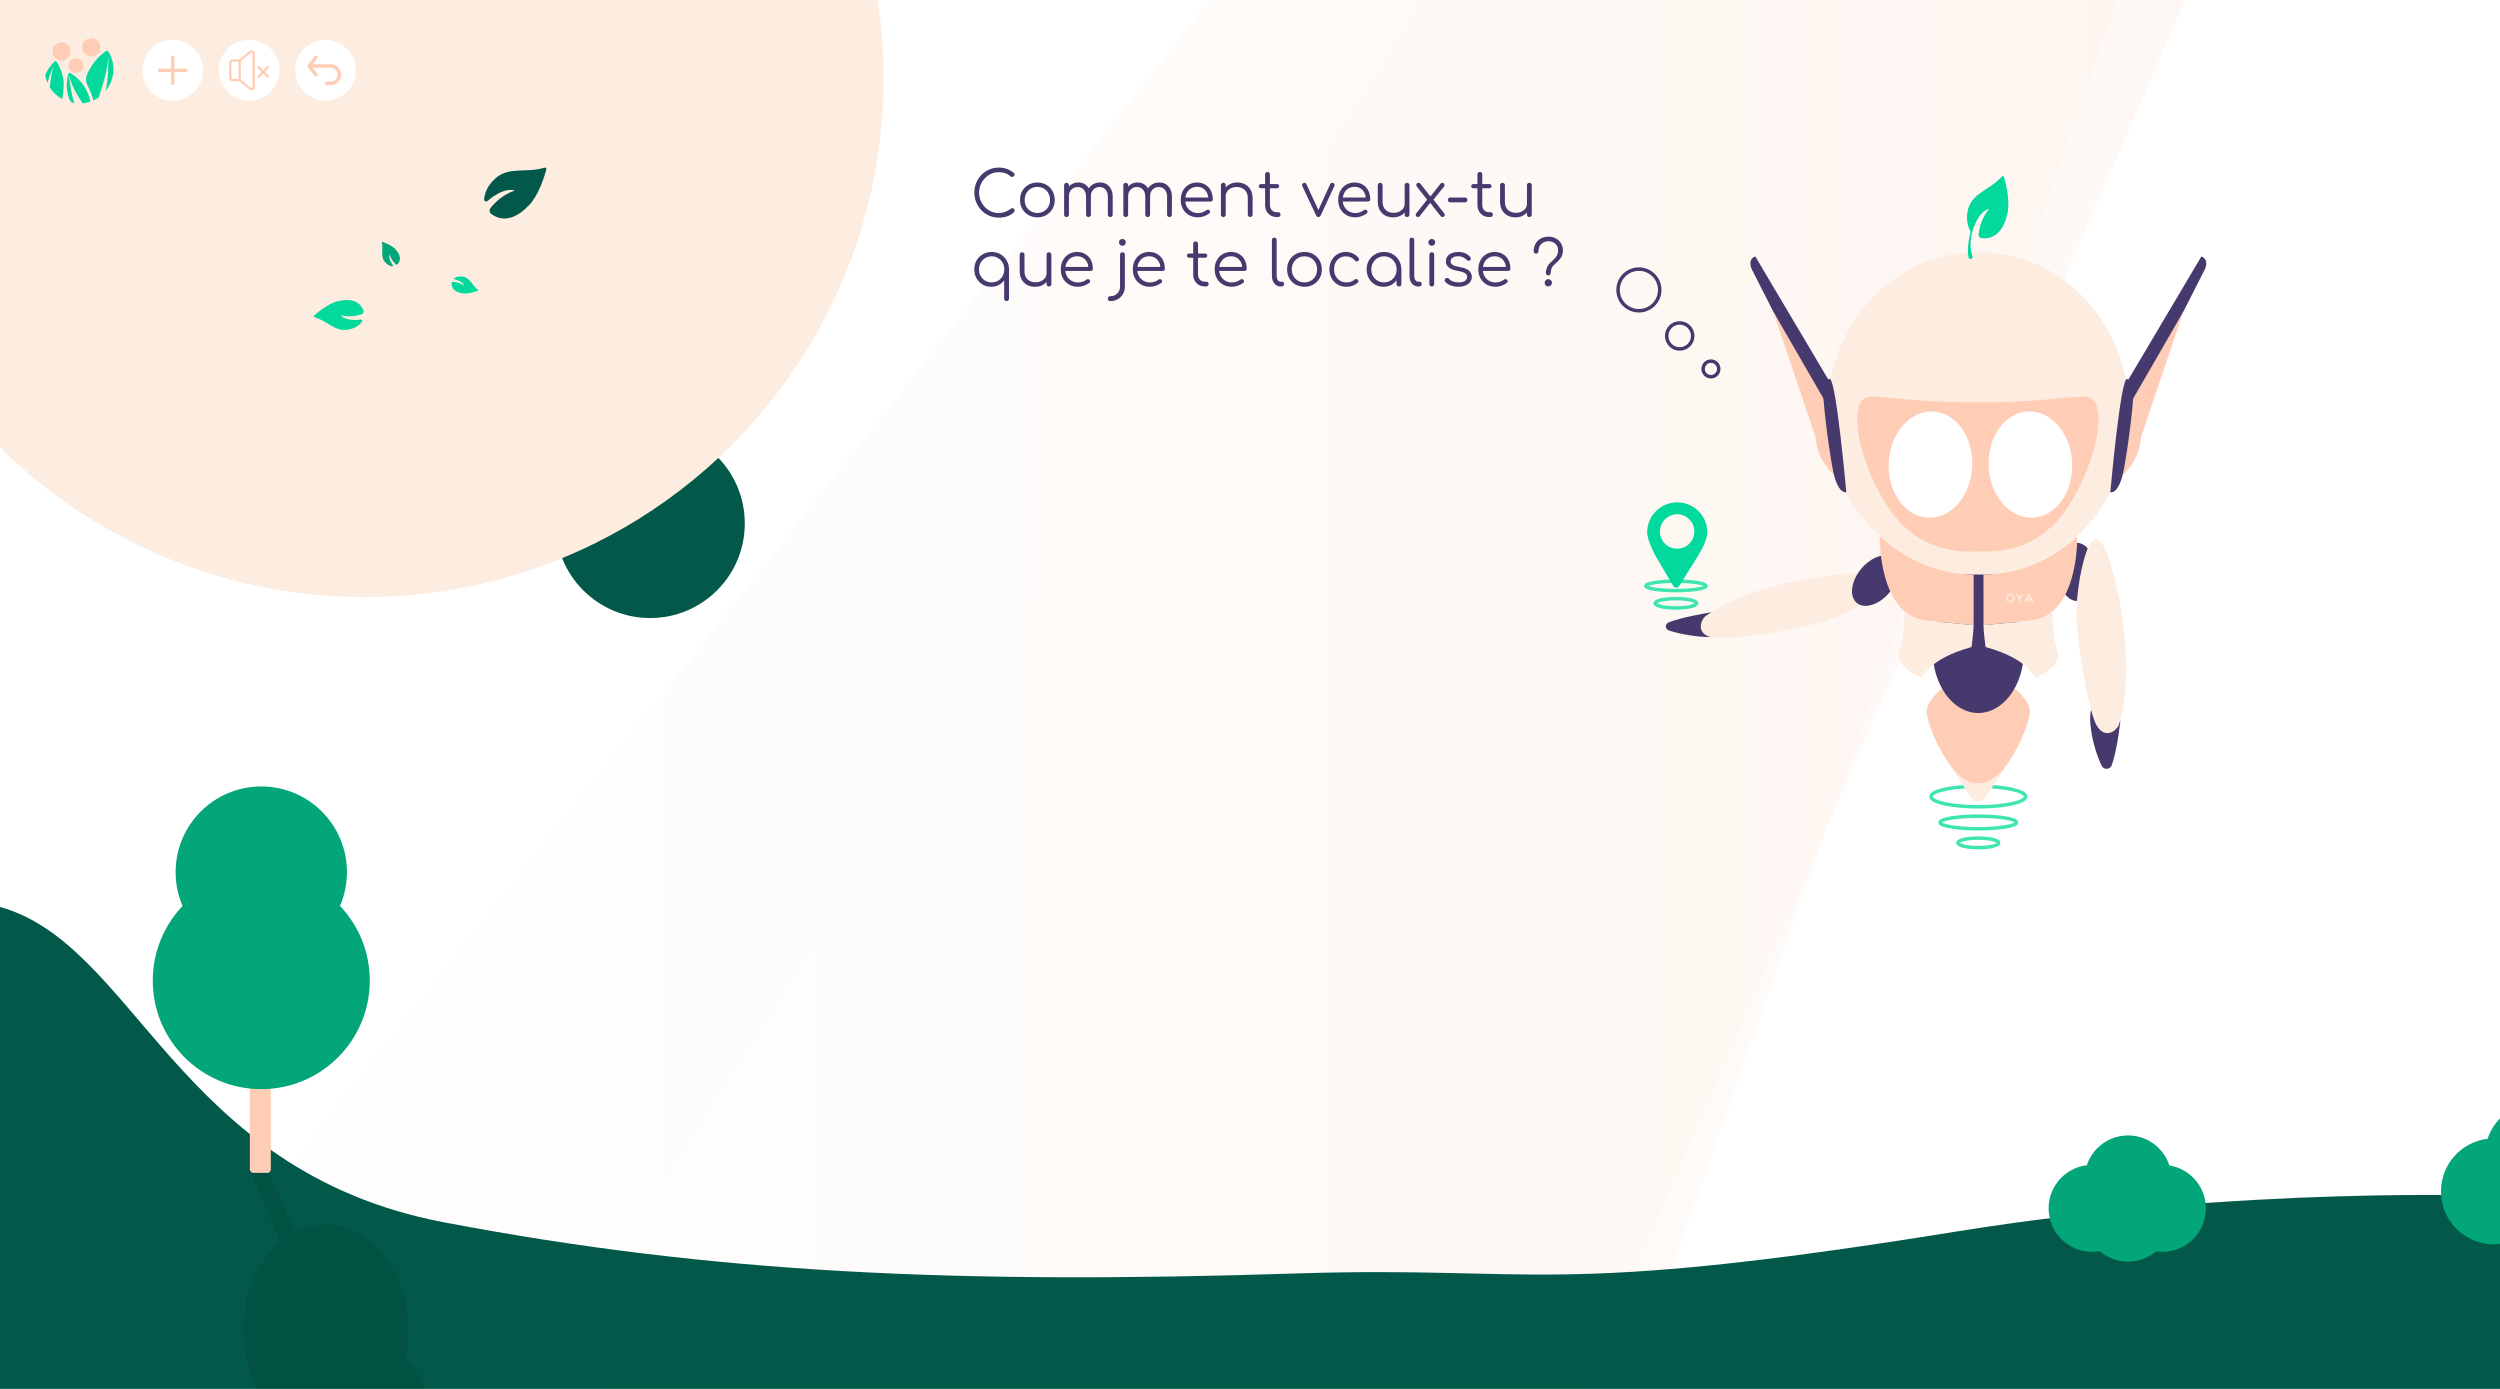 <svg width="1440" height="800" viewBox="0 0 1440 800" fill="none" xmlns="http://www.w3.org/2000/svg">
    <rect x="0" y="0" width="1440" height="800" fill="#808080" stroke="none"/>
    <g clip-path="url(#clip0)">
        <rect width="1440" height="800" fill="white"/>
        <circle cx="374.5" cy="301.5" r="54.5" fill="#025949"/>
        <path d="M1950 -1597C1950 -1589.47 -37 932 -37 932H855.128L1950 -1597Z" fill="url(#paint0_linear)" fill-opacity="0.5"/>
        <path d="M1715 -1410C1715 -1403.51 325 770 325 770H949.086L1715 -1410Z" fill="url(#paint1_linear)" fill-opacity="0.5"/>
        <circle cx="210" cy="45" r="299" fill="#FDECE0"/>
        <path d="M255.5 704C101 674.5 78 542.5 -1.5 522V800.5H1440V689C1440 689 1293 682.5 1126 709.5C891.046 747.487 886.5 729 747 733.5C551.86 739.795 410 733.5 255.5 704Z" fill="#025949"/>
        <path d="M965.326 340.181C974.895 340.181 982.652 338.975 982.652 337.486C982.652 335.998 974.895 334.791 965.326 334.791C955.757 334.791 948 335.998 948 337.486C948 338.975 955.757 340.181 965.326 340.181Z" stroke="#3EE5B1" stroke-width="2" stroke-miterlimit="10"/>
        <path d="M965.326 350.192C971.918 350.192 977.261 348.985 977.261 347.497C977.261 346.008 971.918 344.802 965.326 344.802C958.734 344.802 953.39 346.008 953.39 347.497C953.39 348.985 958.734 350.192 965.326 350.192Z" stroke="#3EE5B1" stroke-width="2" stroke-miterlimit="10"/>
        <path d="M966.096 289.359C956.526 289.359 948.77 297.065 948.77 306.571C948.77 311.433 953.541 320.148 953.541 320.148L963.774 337.511C964.542 338.81 966.414 338.833 967.209 337.551L977.896 320.385C977.896 320.385 983.422 312.069 983.422 306.571C983.417 297.065 975.661 289.359 966.096 289.359ZM966.019 316.054C960.339 316.054 955.781 311.288 956.117 305.531C956.408 300.592 960.416 296.561 965.351 296.238C971.13 295.861 975.938 300.432 975.938 306.131C975.938 311.615 971.494 316.054 966.019 316.054Z" fill="#04D99D"/>
        <path d="M1139.49 464.729C1154.54 464.729 1166.73 462.081 1166.73 458.814C1166.73 455.547 1154.54 452.899 1139.49 452.899C1124.45 452.899 1112.26 455.547 1112.26 458.814C1112.26 462.081 1124.45 464.729 1139.49 464.729Z" stroke="#3EE5B1" stroke-width="2" stroke-miterlimit="10"/>
        <path d="M1139.49 461.871C1141.09 461.78 1142.65 460.975 1143.62 459.478L1157.98 437.433H1121.01L1135.36 459.478C1136.34 460.975 1137.9 461.78 1139.49 461.871Z" fill="#FDECE0"/>
        <path d="M1139.49 451.147C1139.94 451.141 1140.39 451.124 1140.85 451.101C1156.23 450.347 1169.83 415.769 1169.2 409.253C1168.58 402.737 1160.36 396.583 1160.36 396.583H1118.61C1118.61 396.583 1110.4 402.737 1109.77 409.253C1109.15 415.769 1122.74 450.347 1138.13 451.101C1138.6 451.124 1139.05 451.141 1139.49 451.147Z" fill="#FFCDB6"/>
        <path d="M1139.49 477.365C1151.63 477.365 1161.48 475.74 1161.48 473.735C1161.48 471.731 1151.63 470.106 1139.49 470.106C1127.35 470.106 1117.51 471.731 1117.51 473.735C1117.51 475.74 1127.35 477.365 1139.49 477.365Z" stroke="#3EE5B1" stroke-width="2" stroke-miterlimit="10"/>
        <path d="M1139.49 488.231C1145.98 488.231 1151.24 487.002 1151.24 485.486C1151.24 483.97 1145.98 482.741 1139.49 482.741C1133.01 482.741 1127.75 483.97 1127.75 485.486C1127.75 487.002 1133.01 488.231 1139.49 488.231Z" stroke="#3EE5B1" stroke-width="2" stroke-miterlimit="10"/>
        <path d="M1149.1 324.649H1131.39V346.16H1149.1V324.649Z" fill="#45396D"/>
        <path d="M1139.49 410.688C1154.03 410.688 1165.82 394.542 1165.82 374.624C1165.82 354.707 1154.03 338.561 1139.49 338.561C1124.95 338.561 1113.17 354.707 1113.17 374.624C1113.17 394.542 1124.95 410.688 1139.49 410.688Z" fill="#45396D"/>
        <path d="M1221.26 415.877C1220.73 420.488 1219.09 433.333 1216.33 440.797C1215.36 443.422 1211.7 443.541 1210.5 441.012C1205.45 430.378 1202.74 415.605 1204.46 408.93C1206.1 402.572 1216.37 410.081 1220.1 413.053C1220.94 413.733 1221.38 414.799 1221.26 415.877Z" fill="#45396D"/>
        <path d="M1196.31 346.16C1202.17 346.16 1206.93 338.665 1206.93 329.418C1206.93 320.172 1202.17 312.677 1196.31 312.677C1190.44 312.677 1185.69 320.172 1185.69 329.418C1185.69 338.665 1190.44 346.16 1196.31 346.16Z" fill="#45396D"/>
        <path d="M1142.48 330.927L1142.49 360.055V360.06C1142.63 360.06 1144.74 359.924 1169.41 357.531C1174.68 357.021 1178.93 354.996 1182.36 352.052C1182.36 352.047 1182.36 352.047 1182.36 352.047C1197.11 339.354 1196.53 309.456 1196.52 308.934C1181.9 322.369 1163.08 330.587 1142.48 330.927Z" fill="#FFCDB6"/>
        <path d="M1142.49 360.06C1142.49 360.202 1142.5 364.24 1143.7 372.702C1169.75 379.915 1171.51 390.827 1172.74 390.294C1173.97 389.766 1188.4 383.086 1185.23 375.344C1182.11 367.7 1182.35 352.444 1182.36 352.052C1178.93 354.996 1174.68 357.021 1169.41 357.531C1144.74 359.924 1142.63 360.06 1142.49 360.06Z" fill="#FDECE0"/>
        <path d="M1202.51 315.841C1202.51 315.841 1206.59 304.193 1212.38 315.841C1218.16 327.49 1231.59 382.536 1220.39 417.817C1217.31 423.148 1210.83 424.815 1206.93 416.416C1203.02 408.017 1194.64 366.061 1196.31 346.154C1197.98 326.248 1202.51 315.841 1202.51 315.841Z" fill="#FDECE0"/>
        <path d="M1139.49 145.459C1139.94 145.454 1140.4 145.448 1140.85 145.448C1188.14 145.448 1226.47 186.973 1226.47 238.196C1226.47 266.547 1214.73 291.92 1196.23 308.928C1196.23 308.928 1196.23 308.928 1196.23 308.934C1181.61 322.369 1162.78 330.587 1142.18 330.927C1141.74 330.933 1141.29 330.938 1140.85 330.938C1140.4 330.938 1139.95 330.933 1139.49 330.927C1139.05 330.933 1138.59 330.938 1138.14 330.938C1137.7 330.938 1137.25 330.933 1136.81 330.927C1116.21 330.587 1097.38 322.369 1082.76 308.934C1082.76 308.928 1082.76 308.928 1082.76 308.928C1064.26 291.92 1052.51 266.547 1052.51 238.196C1052.51 186.973 1090.85 145.448 1138.14 145.448C1138.59 145.448 1139.05 145.454 1139.49 145.459Z" fill="#FDECE0"/>
        <path d="M1138.98 231.714C1107.3 232.088 1085.86 228.198 1077.32 228.413C1065.23 228.714 1067.64 257.132 1083.97 286.453C1097.12 310.057 1116.14 318.773 1138.98 317.651H1139.49C1162.34 318.773 1181.36 310.057 1194.5 286.453C1210.83 257.132 1213.25 228.714 1201.16 228.413C1192.62 228.198 1171.18 232.094 1139.49 231.714H1138.98Z" fill="#FFCDB6"/>
        <path d="M1021.26 179.192L1009.12 155.265C1009.12 155.265 1006.13 149.458 1011.05 147.699L1054.11 220.32L1052.76 230.92L1048.18 230.852L1021.26 179.192Z" fill="#45396D"/>
        <path d="M1021.26 179.192C1021.61 179.895 1045.69 251.552 1045.69 251.552L1050.36 229.621L1021.26 179.192Z" fill="#FFCDB6"/>
        <path d="M1056.4 273.624C1056.4 273.624 1045.8 264.987 1045.69 249.839C1045.58 234.691 1050.35 229.615 1050.35 229.615L1056.4 273.624Z" fill="#FFCDB6"/>
        <path d="M1063.46 283.498C1063.46 283.498 1058.43 285.2 1055.59 269.932C1052.76 254.665 1049.78 229.054 1050.31 225.731C1050.83 222.407 1050.03 219.492 1053.78 218.216C1057.54 216.934 1063.46 283.498 1063.46 283.498Z" fill="#45396D"/>
        <path d="M1257.75 179.243L1269.9 155.316C1269.9 155.316 1272.89 149.509 1267.97 147.75L1224.9 220.371L1226.25 230.971L1230.83 230.903L1257.75 179.243Z" fill="#45396D"/>
        <path d="M1257.75 179.243C1257.4 179.946 1233.32 251.603 1233.32 251.603L1228.65 229.672L1257.75 179.243Z" fill="#FFCDB6"/>
        <path d="M1222.61 273.681C1222.61 273.681 1233.21 265.044 1233.32 249.896C1233.44 234.748 1228.66 229.672 1228.66 229.672L1222.61 273.681Z" fill="#FFCDB6"/>
        <path d="M1215.55 283.549C1215.55 283.549 1220.58 285.251 1223.42 269.983C1226.25 254.716 1229.23 229.105 1228.7 225.782C1228.18 222.458 1228.98 219.543 1225.23 218.267C1221.47 216.985 1215.55 283.549 1215.55 283.549Z" fill="#45396D"/>
        <path d="M1136.79 360.06C1136.79 360.055 1136.79 360.055 1136.79 360.055C1136.79 360.055 1136.81 360.06 1136.79 360.06Z" fill="#03A678"/>
        <path d="M985.954 352.625C981.383 353.37 968.66 355.602 961.369 358.398C958.803 359.38 958.89 362.423 961.481 363.244C972.374 366.718 987.266 367.964 993.829 366.082C1000.08 364.293 992.011 356.284 988.837 353.394C988.111 352.739 987.022 352.449 985.954 352.625Z" fill="#45396D"/>
        <path d="M1084.47 339.779C1084.47 339.779 1094.23 332.225 1081.35 330.421C1068.47 328.617 1012 333.293 982.079 355.083C977.996 359.691 978.464 366.365 987.666 367.41C996.869 368.455 1039.32 363.136 1057.68 355.256C1076.03 347.377 1084.47 339.779 1084.47 339.779Z" fill="#FDECE0"/>
        <path d="M1069.52 347.314C1074.03 351.061 1082.47 348.332 1088.38 341.219C1094.29 334.106 1095.42 325.302 1090.91 321.555C1086.4 317.808 1077.95 320.537 1072.04 327.65C1066.14 334.763 1065 343.566 1069.52 347.314Z" fill="#45396D"/>
        <path d="M1136.81 330.927L1136.79 360.055V360.06C1136.65 360.06 1134.55 359.924 1109.87 357.531C1104.6 357.021 1100.35 354.996 1096.93 352.053C1096.93 352.047 1096.93 352.047 1096.93 352.047C1082.18 339.355 1082.75 309.456 1082.76 308.934C1097.38 322.369 1116.21 330.587 1136.81 330.927Z" fill="#FFCDB6"/>
        <path d="M1136.79 360.06C1136.79 360.202 1136.78 364.24 1135.58 372.702C1109.54 379.915 1107.78 390.827 1106.55 390.294C1105.32 389.766 1090.88 383.086 1094.05 375.344C1097.18 367.7 1096.93 352.444 1096.93 352.052C1100.35 354.996 1104.6 357.021 1109.87 357.531C1134.55 359.924 1136.65 360.06 1136.79 360.06Z" fill="#FDECE0"/>
        <path d="M1160.43 344.51C1160.42 345.74 1159.66 346.971 1157.98 346.971C1156.31 346.971 1155.53 345.769 1155.53 344.515C1155.53 343.262 1156.34 342.003 1157.98 342.003C1159.63 342.009 1160.44 343.268 1160.43 344.51ZM1156.42 344.532C1156.44 345.315 1156.86 346.149 1157.99 346.149C1159.11 346.149 1159.53 345.304 1159.55 344.521C1159.56 343.716 1159.11 342.82 1157.99 342.82C1156.86 342.825 1156.4 343.727 1156.42 344.532Z" fill="#FDECE0"/>
        <path d="M1163.26 344.068L1164.52 342.1H1165.61V342.139L1163.71 344.896V346.864H1162.81V344.896L1160.98 342.139V342.1H1162.04L1163.26 344.068Z" fill="#FDECE0"/>
        <path d="M1169.89 345.968H1167.4L1166.99 346.864H1166.01L1168.15 342.1H1169.13L1171.27 346.864H1170.29L1169.89 345.968ZM1168.65 343.104L1167.76 345.128H1169.53L1168.65 343.104Z" fill="#FDECE0"/>
        <path d="M1136 268.68C1136.77 251.786 1126.62 237.602 1113.34 236.998C1100.06 236.395 1088.67 249.601 1087.9 266.494C1087.13 283.388 1097.28 297.572 1110.56 298.176C1123.84 298.779 1135.23 285.573 1136 268.68Z" fill="white"/>
        <path d="M1170.9 298.175C1184.19 297.571 1194.33 283.387 1193.56 266.493C1192.8 249.6 1181.4 236.394 1168.12 236.997C1154.84 237.601 1144.69 251.785 1145.46 268.679C1146.23 285.572 1157.62 298.778 1170.9 298.175Z" fill="white"/>
        <path d="M1154.33 101.996C1154.16 101.406 1153.42 101.292 1153 101.76C1146.23 109.377 1136.41 110.848 1133.69 120.212C1131.93 126.255 1133.77 130.993 1134.94 133.203C1134.98 133.272 1135.02 133.331 1135.06 133.375C1132.97 142.212 1133.41 146.498 1133.92 148.353C1134.11 149.042 1134.87 149.397 1135.53 149.116C1136.09 148.875 1136.38 148.25 1136.2 147.665C1135.58 145.677 1133.84 141.066 1136.33 132.435C1138.32 126.599 1140.66 123.568 1142.51 121.989C1144.36 120.517 1145.8 120.286 1145.8 120.286C1141.33 125.512 1140.03 131.682 1139.67 134.836C1139.52 136.047 1140.38 137.129 1141.59 137.233C1150.22 137.961 1154.55 131.121 1156.34 122.756C1157.88 115.543 1155.38 105.647 1154.33 101.996Z" fill="#04D99D"/>
        <path d="M575.236 125.36C573.292 125.36 571.468 124.988 569.764 124.244C568.084 123.5 566.596 122.468 565.3 121.148C564.028 119.804 563.032 118.268 562.312 116.54C561.592 114.788 561.232 112.916 561.232 110.924C561.232 108.956 561.58 107.108 562.276 105.38C562.996 103.628 563.992 102.092 565.264 100.772C566.56 99.452 568.048 98.42 569.728 97.676C571.432 96.908 573.268 96.524 575.236 96.524C576.964 96.524 578.536 96.776 579.952 97.28C581.368 97.784 582.736 98.588 584.056 99.692C584.272 99.86 584.392 100.064 584.416 100.304C584.464 100.52 584.44 100.736 584.344 100.952C584.248 101.144 584.104 101.288 583.912 101.384C583.864 101.576 583.744 101.72 583.552 101.816C583.36 101.912 583.132 101.948 582.868 101.924C582.628 101.9 582.388 101.792 582.148 101.6C581.212 100.784 580.192 100.184 579.088 99.8C577.984 99.392 576.7 99.188 575.236 99.188C573.676 99.188 572.212 99.5 570.844 100.124C569.5 100.748 568.312 101.6 567.28 102.68C566.248 103.76 565.432 105.008 564.832 106.424C564.256 107.84 563.968 109.34 563.968 110.924C563.968 112.556 564.256 114.08 564.832 115.496C565.432 116.912 566.248 118.16 567.28 119.24C568.312 120.32 569.5 121.172 570.844 121.796C572.212 122.396 573.676 122.696 575.236 122.696C576.556 122.696 577.804 122.48 578.98 122.048C580.156 121.616 581.272 120.992 582.328 120.176C582.616 119.936 582.916 119.84 583.228 119.888C583.564 119.936 583.852 120.08 584.092 120.32C584.332 120.56 584.452 120.872 584.452 121.256C584.452 121.448 584.416 121.628 584.344 121.796C584.296 121.94 584.2 122.096 584.056 122.264C582.832 123.392 581.464 124.196 579.952 124.676C578.44 125.132 576.868 125.36 575.236 125.36ZM597.536 125.18C595.616 125.18 593.9 124.748 592.388 123.884C590.876 123.02 589.688 121.832 588.824 120.32C587.96 118.808 587.528 117.092 587.528 115.172C587.528 113.228 587.96 111.5 588.824 109.988C589.688 108.476 590.876 107.288 592.388 106.424C593.9 105.56 595.616 105.128 597.536 105.128C599.456 105.128 601.16 105.56 602.648 106.424C604.16 107.288 605.348 108.476 606.212 109.988C607.076 111.5 607.52 113.228 607.544 115.172C607.544 117.092 607.1 118.808 606.212 120.32C605.348 121.832 604.16 123.02 602.648 123.884C601.16 124.748 599.456 125.18 597.536 125.18ZM597.536 122.66C598.928 122.66 600.176 122.336 601.28 121.688C602.384 121.04 603.248 120.152 603.872 119.024C604.496 117.896 604.808 116.612 604.808 115.172C604.808 113.732 604.496 112.448 603.872 111.32C603.248 110.168 602.384 109.268 601.28 108.62C600.176 107.972 598.928 107.648 597.536 107.648C596.144 107.648 594.896 107.972 593.792 108.62C592.688 109.268 591.812 110.168 591.164 111.32C590.54 112.448 590.228 113.732 590.228 115.172C590.228 116.612 590.54 117.896 591.164 119.024C591.812 120.152 592.688 121.04 593.792 121.688C594.896 122.336 596.144 122.66 597.536 122.66ZM639.539 125C639.131 125 638.795 124.88 638.531 124.64C638.267 124.376 638.135 124.04 638.135 123.632V113.264C638.135 111.56 637.691 110.216 636.803 109.232C635.915 108.224 634.775 107.72 633.383 107.72C631.895 107.72 630.671 108.224 629.711 109.232C628.775 110.216 628.319 111.536 628.343 113.192H625.859C625.883 111.584 626.231 110.168 626.903 108.944C627.575 107.72 628.499 106.772 629.675 106.1C630.851 105.428 632.183 105.092 633.671 105.092C635.087 105.092 636.335 105.428 637.415 106.1C638.519 106.772 639.371 107.72 639.971 108.944C640.595 110.168 640.907 111.608 640.907 113.264V123.632C640.907 124.04 640.775 124.376 640.511 124.64C640.271 124.88 639.947 125 639.539 125ZM614.339 125C613.907 125 613.559 124.88 613.295 124.64C613.055 124.376 612.935 124.04 612.935 123.632V106.712C612.935 106.304 613.055 105.968 613.295 105.704C613.559 105.44 613.907 105.308 614.339 105.308C614.747 105.308 615.071 105.44 615.311 105.704C615.575 105.968 615.707 106.304 615.707 106.712V123.632C615.707 124.04 615.575 124.376 615.311 124.64C615.071 124.88 614.747 125 614.339 125ZM626.975 125C626.567 125 626.231 124.88 625.967 124.64C625.703 124.376 625.571 124.04 625.571 123.632V113.264C625.571 111.56 625.127 110.216 624.239 109.232C623.351 108.224 622.211 107.72 620.819 107.72C619.331 107.72 618.107 108.212 617.147 109.196C616.187 110.156 615.707 111.416 615.707 112.976H613.727C613.775 111.44 614.111 110.084 614.735 108.908C615.383 107.708 616.259 106.772 617.363 106.1C618.467 105.428 619.715 105.092 621.107 105.092C622.523 105.092 623.771 105.428 624.851 106.1C625.955 106.772 626.807 107.72 627.407 108.944C628.031 110.168 628.343 111.608 628.343 113.264V123.632C628.343 124.04 628.211 124.376 627.947 124.64C627.707 124.88 627.383 125 626.975 125ZM673.641 125C673.233 125 672.897 124.88 672.633 124.64C672.369 124.376 672.237 124.04 672.237 123.632V113.264C672.237 111.56 671.793 110.216 670.905 109.232C670.017 108.224 668.877 107.72 667.485 107.72C665.997 107.72 664.773 108.224 663.813 109.232C662.877 110.216 662.421 111.536 662.445 113.192H659.961C659.985 111.584 660.333 110.168 661.005 108.944C661.677 107.72 662.601 106.772 663.777 106.1C664.953 105.428 666.285 105.092 667.773 105.092C669.189 105.092 670.437 105.428 671.517 106.1C672.621 106.772 673.473 107.72 674.073 108.944C674.697 110.168 675.009 111.608 675.009 113.264V123.632C675.009 124.04 674.877 124.376 674.613 124.64C674.373 124.88 674.049 125 673.641 125ZM648.441 125C648.009 125 647.661 124.88 647.397 124.64C647.157 124.376 647.037 124.04 647.037 123.632V106.712C647.037 106.304 647.157 105.968 647.397 105.704C647.661 105.44 648.009 105.308 648.441 105.308C648.849 105.308 649.173 105.44 649.413 105.704C649.677 105.968 649.809 106.304 649.809 106.712V123.632C649.809 124.04 649.677 124.376 649.413 124.64C649.173 124.88 648.849 125 648.441 125ZM661.077 125C660.669 125 660.333 124.88 660.069 124.64C659.805 124.376 659.673 124.04 659.673 123.632V113.264C659.673 111.56 659.229 110.216 658.341 109.232C657.453 108.224 656.313 107.72 654.921 107.72C653.433 107.72 652.209 108.212 651.249 109.196C650.289 110.156 649.809 111.416 649.809 112.976H647.829C647.877 111.44 648.213 110.084 648.837 108.908C649.485 107.708 650.361 106.772 651.465 106.1C652.569 105.428 653.817 105.092 655.209 105.092C656.625 105.092 657.873 105.428 658.953 106.1C660.057 106.772 660.909 107.72 661.509 108.944C662.133 110.168 662.445 111.608 662.445 113.264V123.632C662.445 124.04 662.313 124.376 662.049 124.64C661.809 124.88 661.485 125 661.077 125ZM690.066 125.18C688.122 125.18 686.394 124.76 684.882 123.92C683.394 123.056 682.218 121.868 681.354 120.356C680.514 118.844 680.094 117.116 680.094 115.172C680.094 113.204 680.49 111.476 681.282 109.988C682.098 108.476 683.214 107.288 684.63 106.424C686.046 105.56 687.678 105.128 689.526 105.128C691.35 105.128 692.934 105.548 694.278 106.388C695.646 107.204 696.702 108.344 697.446 109.808C698.19 111.272 698.562 112.94 698.562 114.812C698.562 115.196 698.442 115.508 698.202 115.748C697.962 115.964 697.65 116.072 697.266 116.072H681.966V113.768H697.554L696.006 114.884C696.03 113.492 695.778 112.244 695.25 111.14C694.722 110.036 693.966 109.172 692.982 108.548C692.022 107.924 690.87 107.612 689.526 107.612C688.158 107.612 686.958 107.936 685.926 108.584C684.894 109.232 684.09 110.132 683.514 111.284C682.962 112.412 682.686 113.708 682.686 115.172C682.686 116.636 682.998 117.932 683.622 119.06C684.27 120.188 685.146 121.076 686.25 121.724C687.354 122.372 688.626 122.696 690.066 122.696C690.93 122.696 691.794 122.552 692.658 122.264C693.546 121.952 694.254 121.568 694.782 121.112C695.046 120.896 695.346 120.788 695.682 120.788C696.018 120.764 696.306 120.848 696.546 121.04C696.858 121.328 697.014 121.64 697.014 121.976C697.038 122.312 696.906 122.6 696.618 122.84C695.826 123.512 694.818 124.076 693.594 124.532C692.37 124.964 691.194 125.18 690.066 125.18ZM720.136 125C719.728 125 719.392 124.868 719.128 124.604C718.864 124.34 718.732 124.016 718.732 123.632V114.272C718.732 112.784 718.444 111.56 717.868 110.6C717.316 109.64 716.548 108.92 715.564 108.44C714.604 107.96 713.512 107.72 712.288 107.72C711.112 107.72 710.044 107.948 709.084 108.404C708.148 108.86 707.404 109.484 706.852 110.276C706.3 111.068 706.024 111.968 706.024 112.976H704.044C704.092 111.464 704.5 110.12 705.268 108.944C706.036 107.744 707.056 106.808 708.328 106.136C709.6 105.44 711.016 105.092 712.576 105.092C714.28 105.092 715.804 105.452 717.148 106.172C718.492 106.868 719.548 107.9 720.316 109.268C721.108 110.636 721.504 112.304 721.504 114.272V123.632C721.504 124.016 721.372 124.34 721.108 124.604C720.844 124.868 720.52 125 720.136 125ZM704.656 125C704.224 125 703.876 124.88 703.612 124.64C703.372 124.376 703.252 124.04 703.252 123.632V106.712C703.252 106.28 703.372 105.944 703.612 105.704C703.876 105.44 704.224 105.308 704.656 105.308C705.064 105.308 705.388 105.44 705.628 105.704C705.892 105.944 706.024 106.28 706.024 106.712V123.632C706.024 124.04 705.892 124.376 705.628 124.64C705.388 124.88 705.064 125 704.656 125ZM735.319 125C734.047 125 732.907 124.7 731.899 124.1C730.915 123.5 730.135 122.684 729.559 121.652C728.983 120.596 728.695 119.396 728.695 118.052V100.448C728.695 100.04 728.815 99.704 729.055 99.44C729.319 99.176 729.655 99.044 730.063 99.044C730.471 99.044 730.807 99.176 731.071 99.44C731.335 99.704 731.467 100.04 731.467 100.448V118.052C731.467 119.276 731.827 120.284 732.547 121.076C733.267 121.844 734.191 122.228 735.319 122.228H736.291C736.675 122.228 736.987 122.36 737.227 122.624C737.467 122.888 737.587 123.224 737.587 123.632C737.587 124.04 737.443 124.376 737.155 124.64C736.867 124.88 736.507 125 736.075 125H735.319ZM726.355 108.44C725.995 108.44 725.695 108.332 725.455 108.116C725.215 107.876 725.095 107.588 725.095 107.252C725.095 106.892 725.215 106.604 725.455 106.388C725.695 106.148 725.995 106.028 726.355 106.028H735.535C735.895 106.028 736.195 106.148 736.435 106.388C736.675 106.604 736.795 106.892 736.795 107.252C736.795 107.588 736.675 107.876 736.435 108.116C736.195 108.332 735.895 108.44 735.535 108.44H726.355ZM759.378 125C758.802 125 758.37 124.688 758.082 124.064L750.09 107.108C749.946 106.796 749.934 106.484 750.054 106.172C750.174 105.86 750.414 105.62 750.774 105.452C751.11 105.284 751.434 105.26 751.746 105.38C752.058 105.5 752.298 105.716 752.466 106.028L760.134 122.624H758.658L766.218 106.028C766.362 105.692 766.602 105.476 766.938 105.38C767.298 105.26 767.646 105.272 767.982 105.416C768.318 105.584 768.546 105.836 768.666 106.172C768.786 106.484 768.774 106.784 768.63 107.072L760.746 124.064C760.458 124.688 760.002 125 759.378 125ZM780.77 125.18C778.826 125.18 777.098 124.76 775.586 123.92C774.098 123.056 772.922 121.868 772.058 120.356C771.218 118.844 770.798 117.116 770.798 115.172C770.798 113.204 771.194 111.476 771.986 109.988C772.802 108.476 773.918 107.288 775.334 106.424C776.75 105.56 778.382 105.128 780.23 105.128C782.054 105.128 783.638 105.548 784.982 106.388C786.35 107.204 787.406 108.344 788.15 109.808C788.894 111.272 789.266 112.94 789.266 114.812C789.266 115.196 789.146 115.508 788.906 115.748C788.666 115.964 788.354 116.072 787.97 116.072H772.67V113.768H788.258L786.71 114.884C786.734 113.492 786.482 112.244 785.954 111.14C785.426 110.036 784.67 109.172 783.686 108.548C782.726 107.924 781.574 107.612 780.23 107.612C778.862 107.612 777.662 107.936 776.63 108.584C775.598 109.232 774.794 110.132 774.218 111.284C773.666 112.412 773.39 113.708 773.39 115.172C773.39 116.636 773.702 117.932 774.326 119.06C774.974 120.188 775.85 121.076 776.954 121.724C778.058 122.372 779.33 122.696 780.77 122.696C781.634 122.696 782.498 122.552 783.362 122.264C784.25 121.952 784.958 121.568 785.486 121.112C785.75 120.896 786.05 120.788 786.386 120.788C786.722 120.764 787.01 120.848 787.25 121.04C787.562 121.328 787.718 121.64 787.718 121.976C787.742 122.312 787.61 122.6 787.322 122.84C786.53 123.512 785.522 124.076 784.298 124.532C783.074 124.964 781.898 125.18 780.77 125.18ZM802.523 125.216C800.819 125.216 799.295 124.868 797.951 124.172C796.607 123.452 795.539 122.408 794.747 121.04C793.979 119.672 793.595 118.004 793.595 116.036V106.676C793.595 106.292 793.727 105.968 793.991 105.704C794.255 105.44 794.579 105.308 794.963 105.308C795.371 105.308 795.707 105.44 795.971 105.704C796.235 105.968 796.367 106.292 796.367 106.676V116.036C796.367 117.524 796.643 118.748 797.195 119.708C797.771 120.668 798.539 121.388 799.499 121.868C800.483 122.348 801.587 122.588 802.811 122.588C803.987 122.588 805.043 122.36 805.979 121.904C806.939 121.448 807.695 120.824 808.247 120.032C808.799 119.24 809.075 118.34 809.075 117.332H811.055C810.983 118.844 810.563 120.2 809.795 121.4C809.051 122.576 808.043 123.512 806.771 124.208C805.499 124.88 804.083 125.216 802.523 125.216ZM810.443 125C810.035 125 809.699 124.88 809.435 124.64C809.195 124.376 809.075 124.028 809.075 123.596V106.676C809.075 106.268 809.195 105.944 809.435 105.704C809.699 105.44 810.035 105.308 810.443 105.308C810.851 105.308 811.187 105.44 811.451 105.704C811.715 105.944 811.847 106.268 811.847 106.676V123.596C811.847 124.028 811.715 124.376 811.451 124.64C811.187 124.88 810.851 125 810.443 125ZM830.98 125C830.692 125 830.452 124.952 830.26 124.856C830.092 124.76 829.912 124.592 829.72 124.352L823.492 116.432L822.412 115.496L816.148 107.54C815.884 107.228 815.752 106.904 815.752 106.568C815.776 106.232 815.896 105.944 816.112 105.704C816.328 105.44 816.64 105.308 817.048 105.308C817.456 105.308 817.804 105.452 818.092 105.74L824.14 113.48L825.112 114.272L831.808 122.84C832.12 123.224 832.252 123.584 832.204 123.92C832.156 124.256 832 124.52 831.736 124.712C831.496 124.904 831.244 125 830.98 125ZM816.724 125C816.34 125 816.028 124.88 815.788 124.64C815.572 124.4 815.452 124.112 815.428 123.776C815.428 123.44 815.56 123.116 815.824 122.804L822.448 114.524L823.996 116.576L817.696 124.568C817.48 124.856 817.156 125 816.724 125ZM825.148 115.64L823.384 113.84L829.612 105.956C829.78 105.716 829.96 105.548 830.152 105.452C830.368 105.356 830.584 105.308 830.8 105.308C831.208 105.308 831.52 105.44 831.736 105.704C831.952 105.944 832.048 106.244 832.024 106.604C832.024 106.94 831.904 107.264 831.664 107.576L825.148 115.64ZM835.357 116.54C834.973 116.54 834.649 116.408 834.385 116.144C834.121 115.88 833.989 115.556 833.989 115.172C833.989 114.764 834.121 114.428 834.385 114.164C834.649 113.9 834.973 113.768 835.357 113.768H843.817C844.225 113.768 844.561 113.9 844.825 114.164C845.089 114.428 845.221 114.764 845.221 115.172C845.221 115.556 845.089 115.88 844.825 116.144C844.561 116.408 844.225 116.54 843.817 116.54H835.357ZM857.628 125C856.356 125 855.216 124.7 854.208 124.1C853.224 123.5 852.444 122.684 851.868 121.652C851.292 120.596 851.004 119.396 851.004 118.052V100.448C851.004 100.04 851.124 99.704 851.364 99.44C851.628 99.176 851.964 99.044 852.372 99.044C852.78 99.044 853.116 99.176 853.38 99.44C853.644 99.704 853.776 100.04 853.776 100.448V118.052C853.776 119.276 854.136 120.284 854.856 121.076C855.576 121.844 856.5 122.228 857.628 122.228H858.6C858.984 122.228 859.296 122.36 859.536 122.624C859.776 122.888 859.896 123.224 859.896 123.632C859.896 124.04 859.752 124.376 859.464 124.64C859.176 124.88 858.816 125 858.384 125H857.628ZM848.664 108.44C848.304 108.44 848.004 108.332 847.764 108.116C847.524 107.876 847.404 107.588 847.404 107.252C847.404 106.892 847.524 106.604 847.764 106.388C848.004 106.148 848.304 106.028 848.664 106.028H857.844C858.204 106.028 858.504 106.148 858.744 106.388C858.984 106.604 859.104 106.892 859.104 107.252C859.104 107.588 858.984 107.876 858.744 108.116C858.504 108.332 858.204 108.44 857.844 108.44H848.664ZM872.976 125.216C871.272 125.216 869.748 124.868 868.404 124.172C867.06 123.452 865.992 122.408 865.2 121.04C864.432 119.672 864.048 118.004 864.048 116.036V106.676C864.048 106.292 864.18 105.968 864.444 105.704C864.708 105.44 865.032 105.308 865.416 105.308C865.824 105.308 866.16 105.44 866.424 105.704C866.688 105.968 866.82 106.292 866.82 106.676V116.036C866.82 117.524 867.096 118.748 867.648 119.708C868.224 120.668 868.992 121.388 869.952 121.868C870.936 122.348 872.04 122.588 873.264 122.588C874.44 122.588 875.496 122.36 876.432 121.904C877.392 121.448 878.148 120.824 878.7 120.032C879.252 119.24 879.528 118.34 879.528 117.332H881.508C881.436 118.844 881.016 120.2 880.248 121.4C879.504 122.576 878.496 123.512 877.224 124.208C875.952 124.88 874.536 125.216 872.976 125.216ZM880.896 125C880.488 125 880.152 124.88 879.888 124.64C879.648 124.376 879.528 124.028 879.528 123.596V106.676C879.528 106.268 879.648 105.944 879.888 105.704C880.152 105.44 880.488 105.308 880.896 105.308C881.304 105.308 881.64 105.44 881.904 105.704C882.168 105.944 882.3 106.268 882.3 106.676V123.596C882.3 124.028 882.168 124.376 881.904 124.64C881.64 124.88 881.304 125 880.896 125ZM579.808 173.424C579.4 173.424 579.064 173.292 578.8 173.028C578.536 172.788 578.404 172.452 578.404 172.02V161.436C577.612 162.564 576.568 163.476 575.272 164.172C573.976 164.844 572.524 165.18 570.916 165.18C569.068 165.18 567.412 164.748 565.948 163.884C564.484 162.996 563.32 161.796 562.456 160.284C561.616 158.772 561.196 157.068 561.196 155.172C561.196 153.252 561.628 151.536 562.492 150.024C563.38 148.512 564.58 147.324 566.092 146.46C567.604 145.572 569.308 145.128 571.204 145.128C573.076 145.128 574.756 145.56 576.244 146.424C577.756 147.288 578.944 148.476 579.808 149.988C580.696 151.476 581.164 153.156 581.212 155.028V172.02C581.212 172.452 581.08 172.788 580.816 173.028C580.552 173.292 580.216 173.424 579.808 173.424ZM571.204 162.66C572.596 162.66 573.832 162.336 574.912 161.688C576.016 161.04 576.88 160.152 577.504 159.024C578.152 157.872 578.476 156.588 578.476 155.172C578.476 153.732 578.152 152.448 577.504 151.32C576.88 150.192 576.016 149.304 574.912 148.656C573.832 147.984 572.596 147.648 571.204 147.648C569.836 147.648 568.6 147.984 567.496 148.656C566.392 149.304 565.516 150.192 564.868 151.32C564.22 152.448 563.896 153.732 563.896 155.172C563.896 156.588 564.22 157.872 564.868 159.024C565.516 160.152 566.392 161.04 567.496 161.688C568.6 162.336 569.836 162.66 571.204 162.66ZM596.261 165.216C594.557 165.216 593.033 164.868 591.689 164.172C590.345 163.452 589.277 162.408 588.485 161.04C587.717 159.672 587.333 158.004 587.333 156.036V146.676C587.333 146.292 587.465 145.968 587.729 145.704C587.993 145.44 588.317 145.308 588.701 145.308C589.109 145.308 589.445 145.44 589.709 145.704C589.973 145.968 590.105 146.292 590.105 146.676V156.036C590.105 157.524 590.381 158.748 590.933 159.708C591.509 160.668 592.277 161.388 593.237 161.868C594.221 162.348 595.325 162.588 596.549 162.588C597.725 162.588 598.781 162.36 599.717 161.904C600.677 161.448 601.433 160.824 601.985 160.032C602.537 159.24 602.813 158.34 602.813 157.332H604.793C604.721 158.844 604.301 160.2 603.533 161.4C602.789 162.576 601.781 163.512 600.509 164.208C599.237 164.88 597.821 165.216 596.261 165.216ZM604.181 165C603.773 165 603.437 164.88 603.173 164.64C602.933 164.376 602.813 164.028 602.813 163.596V146.676C602.813 146.268 602.933 145.944 603.173 145.704C603.437 145.44 603.773 145.308 604.181 145.308C604.589 145.308 604.925 145.44 605.189 145.704C605.453 145.944 605.585 146.268 605.585 146.676V163.596C605.585 164.028 605.453 164.376 605.189 164.64C604.925 164.88 604.589 165 604.181 165ZM620.984 165.18C619.04 165.18 617.312 164.76 615.8 163.92C614.312 163.056 613.136 161.868 612.272 160.356C611.432 158.844 611.012 157.116 611.012 155.172C611.012 153.204 611.408 151.476 612.2 149.988C613.016 148.476 614.132 147.288 615.548 146.424C616.964 145.56 618.596 145.128 620.444 145.128C622.268 145.128 623.852 145.548 625.196 146.388C626.564 147.204 627.62 148.344 628.364 149.808C629.108 151.272 629.48 152.94 629.48 154.812C629.48 155.196 629.36 155.508 629.12 155.748C628.88 155.964 628.568 156.072 628.184 156.072H612.884V153.768H628.472L626.924 154.884C626.948 153.492 626.696 152.244 626.168 151.14C625.64 150.036 624.884 149.172 623.9 148.548C622.94 147.924 621.788 147.612 620.444 147.612C619.076 147.612 617.876 147.936 616.844 148.584C615.812 149.232 615.008 150.132 614.432 151.284C613.88 152.412 613.604 153.708 613.604 155.172C613.604 156.636 613.916 157.932 614.54 159.06C615.188 160.188 616.064 161.076 617.168 161.724C618.272 162.372 619.544 162.696 620.984 162.696C621.848 162.696 622.712 162.552 623.576 162.264C624.464 161.952 625.172 161.568 625.7 161.112C625.964 160.896 626.264 160.788 626.6 160.788C626.936 160.764 627.224 160.848 627.464 161.04C627.776 161.328 627.932 161.64 627.932 161.976C627.956 162.312 627.824 162.6 627.536 162.84C626.744 163.512 625.736 164.076 624.512 164.532C623.288 164.964 622.112 165.18 620.984 165.18ZM639.497 173.424C639.089 173.424 638.753 173.292 638.489 173.028C638.225 172.788 638.093 172.452 638.093 172.02C638.093 171.612 638.225 171.276 638.489 171.012C638.753 170.748 639.089 170.616 639.497 170.616C640.601 170.616 641.573 170.376 642.413 169.896C643.253 169.416 643.913 168.756 644.393 167.916C644.897 167.076 645.149 166.104 645.149 165V146.712C645.149 146.28 645.269 145.944 645.509 145.704C645.773 145.44 646.109 145.308 646.517 145.308C646.925 145.308 647.261 145.44 647.525 145.704C647.789 145.944 647.921 146.28 647.921 146.712V165C647.921 166.632 647.561 168.084 646.841 169.356C646.121 170.628 645.125 171.624 643.853 172.344C642.581 173.064 641.129 173.424 639.497 173.424ZM646.481 141.564C645.953 141.564 645.497 141.372 645.113 140.988C644.729 140.604 644.537 140.136 644.537 139.584C644.537 138.984 644.729 138.516 645.113 138.18C645.521 137.82 645.989 137.64 646.517 137.64C647.021 137.64 647.465 137.82 647.849 138.18C648.257 138.516 648.461 138.984 648.461 139.584C648.461 140.136 648.269 140.604 647.885 140.988C647.501 141.372 647.033 141.564 646.481 141.564ZM662.469 165.18C660.525 165.18 658.797 164.76 657.285 163.92C655.797 163.056 654.621 161.868 653.757 160.356C652.917 158.844 652.497 157.116 652.497 155.172C652.497 153.204 652.893 151.476 653.685 149.988C654.501 148.476 655.617 147.288 657.033 146.424C658.449 145.56 660.081 145.128 661.929 145.128C663.753 145.128 665.337 145.548 666.681 146.388C668.049 147.204 669.105 148.344 669.849 149.808C670.593 151.272 670.965 152.94 670.965 154.812C670.965 155.196 670.845 155.508 670.605 155.748C670.365 155.964 670.053 156.072 669.669 156.072H654.369V153.768H669.957L668.409 154.884C668.433 153.492 668.181 152.244 667.653 151.14C667.125 150.036 666.369 149.172 665.385 148.548C664.425 147.924 663.273 147.612 661.929 147.612C660.561 147.612 659.361 147.936 658.329 148.584C657.297 149.232 656.493 150.132 655.917 151.284C655.365 152.412 655.089 153.708 655.089 155.172C655.089 156.636 655.401 157.932 656.025 159.06C656.673 160.188 657.549 161.076 658.653 161.724C659.757 162.372 661.029 162.696 662.469 162.696C663.333 162.696 664.197 162.552 665.061 162.264C665.949 161.952 666.657 161.568 667.185 161.112C667.449 160.896 667.749 160.788 668.085 160.788C668.421 160.764 668.709 160.848 668.949 161.04C669.261 161.328 669.417 161.64 669.417 161.976C669.441 162.312 669.309 162.6 669.021 162.84C668.229 163.512 667.221 164.076 665.997 164.532C664.773 164.964 663.597 165.18 662.469 165.18ZM693.905 165C692.633 165 691.493 164.7 690.485 164.1C689.501 163.5 688.721 162.684 688.145 161.652C687.569 160.596 687.281 159.396 687.281 158.052V140.448C687.281 140.04 687.401 139.704 687.641 139.44C687.905 139.176 688.241 139.044 688.649 139.044C689.057 139.044 689.393 139.176 689.657 139.44C689.921 139.704 690.053 140.04 690.053 140.448V158.052C690.053 159.276 690.413 160.284 691.133 161.076C691.853 161.844 692.777 162.228 693.905 162.228H694.877C695.261 162.228 695.573 162.36 695.813 162.624C696.053 162.888 696.173 163.224 696.173 163.632C696.173 164.04 696.029 164.376 695.741 164.64C695.453 164.88 695.093 165 694.661 165H693.905ZM684.941 148.44C684.581 148.44 684.281 148.332 684.041 148.116C683.801 147.876 683.681 147.588 683.681 147.252C683.681 146.892 683.801 146.604 684.041 146.388C684.281 146.148 684.581 146.028 684.941 146.028H694.121C694.481 146.028 694.781 146.148 695.021 146.388C695.261 146.604 695.381 146.892 695.381 147.252C695.381 147.588 695.261 147.876 695.021 148.116C694.781 148.332 694.481 148.44 694.121 148.44H684.941ZM709.613 165.18C707.669 165.18 705.941 164.76 704.429 163.92C702.941 163.056 701.765 161.868 700.901 160.356C700.061 158.844 699.641 157.116 699.641 155.172C699.641 153.204 700.037 151.476 700.829 149.988C701.645 148.476 702.761 147.288 704.177 146.424C705.593 145.56 707.225 145.128 709.073 145.128C710.897 145.128 712.481 145.548 713.825 146.388C715.193 147.204 716.249 148.344 716.993 149.808C717.737 151.272 718.109 152.94 718.109 154.812C718.109 155.196 717.989 155.508 717.749 155.748C717.509 155.964 717.197 156.072 716.813 156.072H701.513V153.768H717.101L715.553 154.884C715.577 153.492 715.325 152.244 714.797 151.14C714.269 150.036 713.513 149.172 712.529 148.548C711.569 147.924 710.417 147.612 709.073 147.612C707.705 147.612 706.505 147.936 705.473 148.584C704.441 149.232 703.637 150.132 703.061 151.284C702.509 152.412 702.233 153.708 702.233 155.172C702.233 156.636 702.545 157.932 703.169 159.06C703.817 160.188 704.693 161.076 705.797 161.724C706.901 162.372 708.173 162.696 709.613 162.696C710.477 162.696 711.341 162.552 712.205 162.264C713.093 161.952 713.801 161.568 714.329 161.112C714.593 160.896 714.893 160.788 715.229 160.788C715.565 160.764 715.853 160.848 716.093 161.04C716.405 161.328 716.561 161.64 716.561 161.976C716.585 162.312 716.453 162.6 716.165 162.84C715.373 163.512 714.365 164.076 713.141 164.532C711.917 164.964 710.741 165.18 709.613 165.18ZM737.593 165C736.633 165 735.769 164.736 735.001 164.208C734.257 163.68 733.669 162.948 733.237 162.012C732.829 161.076 732.625 159.996 732.625 158.772V138.252C732.625 137.844 732.745 137.52 732.985 137.28C733.249 137.016 733.585 136.884 733.993 136.884C734.401 136.884 734.725 137.016 734.965 137.28C735.229 137.52 735.361 137.844 735.361 138.252V158.772C735.361 159.804 735.565 160.644 735.973 161.292C736.405 161.94 736.945 162.264 737.593 162.264H738.493C738.853 162.264 739.141 162.396 739.357 162.66C739.573 162.9 739.681 163.224 739.681 163.632C739.681 164.04 739.525 164.376 739.213 164.64C738.925 164.88 738.541 165 738.061 165H737.593ZM751.38 165.18C749.46 165.18 747.744 164.748 746.232 163.884C744.72 163.02 743.532 161.832 742.668 160.32C741.804 158.808 741.372 157.092 741.372 155.172C741.372 153.228 741.804 151.5 742.668 149.988C743.532 148.476 744.72 147.288 746.232 146.424C747.744 145.56 749.46 145.128 751.38 145.128C753.3 145.128 755.004 145.56 756.492 146.424C758.004 147.288 759.192 148.476 760.056 149.988C760.92 151.5 761.364 153.228 761.388 155.172C761.388 157.092 760.944 158.808 760.056 160.32C759.192 161.832 758.004 163.02 756.492 163.884C755.004 164.748 753.3 165.18 751.38 165.18ZM751.38 162.66C752.772 162.66 754.02 162.336 755.124 161.688C756.228 161.04 757.092 160.152 757.716 159.024C758.34 157.896 758.652 156.612 758.652 155.172C758.652 153.732 758.34 152.448 757.716 151.32C757.092 150.168 756.228 149.268 755.124 148.62C754.02 147.972 752.772 147.648 751.38 147.648C749.988 147.648 748.74 147.972 747.636 148.62C746.532 149.268 745.656 150.168 745.008 151.32C744.384 152.448 744.072 153.732 744.072 155.172C744.072 156.612 744.384 157.896 745.008 159.024C745.656 160.152 746.532 161.04 747.636 161.688C748.74 162.336 749.988 162.66 751.38 162.66ZM775.563 165.18C773.667 165.18 771.975 164.748 770.487 163.884C769.023 162.996 767.859 161.796 766.995 160.284C766.155 158.772 765.735 157.068 765.735 155.172C765.735 153.252 766.143 151.536 766.959 150.024C767.775 148.512 768.891 147.324 770.307 146.46C771.723 145.572 773.355 145.128 775.203 145.128C776.667 145.128 778.011 145.416 779.235 145.992C780.483 146.568 781.575 147.432 782.511 148.584C782.775 148.872 782.871 149.184 782.799 149.52C782.727 149.832 782.523 150.108 782.187 150.348C781.923 150.54 781.623 150.612 781.287 150.564C780.975 150.492 780.699 150.312 780.459 150.024C779.067 148.44 777.315 147.648 775.203 147.648C773.859 147.648 772.671 147.972 771.639 148.62C770.631 149.268 769.839 150.156 769.263 151.284C768.711 152.412 768.435 153.708 768.435 155.172C768.435 156.612 768.735 157.896 769.335 159.024C769.935 160.152 770.775 161.04 771.855 161.688C772.935 162.336 774.171 162.66 775.563 162.66C776.499 162.66 777.351 162.54 778.119 162.3C778.911 162.036 779.607 161.64 780.207 161.112C780.495 160.872 780.795 160.74 781.107 160.716C781.419 160.692 781.707 160.788 781.971 161.004C782.259 161.268 782.415 161.568 782.439 161.904C782.487 162.24 782.379 162.528 782.115 162.768C780.363 164.376 778.179 165.18 775.563 165.18ZM796.9 165.18C795.052 165.18 793.396 164.748 791.932 163.884C790.468 162.996 789.304 161.796 788.44 160.284C787.6 158.772 787.18 157.068 787.18 155.172C787.18 153.252 787.612 151.536 788.476 150.024C789.364 148.512 790.564 147.324 792.076 146.46C793.588 145.572 795.292 145.128 797.188 145.128C799.084 145.128 800.776 145.572 802.264 146.46C803.776 147.324 804.964 148.512 805.828 150.024C806.716 151.536 807.172 153.252 807.196 155.172L806.08 156.036C806.08 157.764 805.672 159.324 804.856 160.716C804.064 162.084 802.972 163.176 801.58 163.992C800.212 164.784 798.652 165.18 796.9 165.18ZM797.188 162.66C798.58 162.66 799.816 162.336 800.896 161.688C802 161.04 802.864 160.152 803.488 159.024C804.136 157.872 804.46 156.588 804.46 155.172C804.46 153.732 804.136 152.448 803.488 151.32C802.864 150.192 802 149.304 800.896 148.656C799.816 147.984 798.58 147.648 797.188 147.648C795.82 147.648 794.584 147.984 793.48 148.656C792.376 149.304 791.5 150.192 790.852 151.32C790.204 152.448 789.88 153.732 789.88 155.172C789.88 156.588 790.204 157.872 790.852 159.024C791.5 160.152 792.376 161.04 793.48 161.688C794.584 162.336 795.82 162.66 797.188 162.66ZM805.792 165C805.384 165 805.048 164.88 804.784 164.64C804.52 164.376 804.388 164.04 804.388 163.632V157.476L805.072 154.632L807.196 155.172V163.632C807.196 164.04 807.064 164.376 806.8 164.64C806.536 164.88 806.2 165 805.792 165ZM816.836 165C815.876 165 815.012 164.736 814.244 164.208C813.5 163.68 812.912 162.948 812.48 162.012C812.072 161.076 811.868 159.996 811.868 158.772V138.252C811.868 137.844 811.988 137.52 812.228 137.28C812.492 137.016 812.828 136.884 813.236 136.884C813.644 136.884 813.968 137.016 814.208 137.28C814.472 137.52 814.604 137.844 814.604 138.252V158.772C814.604 159.804 814.808 160.644 815.216 161.292C815.648 161.94 816.188 162.264 816.836 162.264H817.736C818.096 162.264 818.384 162.396 818.6 162.66C818.816 162.9 818.924 163.224 818.924 163.632C818.924 164.04 818.768 164.376 818.456 164.64C818.168 164.88 817.784 165 817.304 165H816.836ZM824.728 165C824.296 165 823.948 164.88 823.684 164.64C823.444 164.376 823.324 164.028 823.324 163.596V146.712C823.324 146.28 823.444 145.944 823.684 145.704C823.948 145.44 824.296 145.308 824.728 145.308C825.136 145.308 825.46 145.44 825.7 145.704C825.964 145.944 826.096 146.28 826.096 146.712V163.596C826.096 164.028 825.964 164.376 825.7 164.64C825.46 164.88 825.136 165 824.728 165ZM824.692 141.564C824.164 141.564 823.708 141.372 823.324 140.988C822.94 140.604 822.748 140.136 822.748 139.584C822.748 138.984 822.94 138.516 823.324 138.18C823.732 137.82 824.2 137.64 824.728 137.64C825.232 137.64 825.676 137.82 826.06 138.18C826.468 138.516 826.672 138.984 826.672 139.584C826.672 140.136 826.48 140.604 826.096 140.988C825.712 141.372 825.244 141.564 824.692 141.564ZM840.03 165.18C838.614 165.18 837.21 164.94 835.818 164.46C834.426 163.98 833.298 163.26 832.434 162.3C832.17 162.012 832.062 161.688 832.11 161.328C832.158 160.968 832.338 160.656 832.65 160.392C832.986 160.152 833.334 160.056 833.694 160.104C834.054 160.152 834.354 160.308 834.594 160.572C835.17 161.244 835.926 161.76 836.862 162.12C837.822 162.48 838.878 162.66 840.03 162.66C841.806 162.66 843.09 162.36 843.882 161.76C844.674 161.136 845.082 160.392 845.106 159.528C845.106 158.664 844.698 157.956 843.882 157.404C843.066 156.828 841.722 156.384 839.85 156.072C837.426 155.688 835.65 155.016 834.522 154.056C833.394 153.096 832.83 151.956 832.83 150.636C832.83 149.412 833.154 148.392 833.802 147.576C834.45 146.76 835.314 146.148 836.394 145.74C837.474 145.332 838.662 145.128 839.958 145.128C841.566 145.128 842.946 145.404 844.098 145.956C845.274 146.508 846.222 147.252 846.942 148.188C847.182 148.5 847.278 148.824 847.23 149.16C847.182 149.496 846.99 149.772 846.654 149.988C846.366 150.156 846.03 150.216 845.646 150.168C845.286 150.096 844.974 149.916 844.71 149.628C844.11 148.932 843.414 148.428 842.622 148.116C841.83 147.78 840.918 147.612 839.886 147.612C838.566 147.612 837.51 147.888 836.718 148.44C835.926 148.968 835.53 149.64 835.53 150.456C835.53 151.008 835.674 151.488 835.962 151.896C836.274 152.304 836.79 152.664 837.51 152.976C838.254 153.288 839.286 153.552 840.606 153.768C842.406 154.056 843.822 154.488 844.854 155.064C845.91 155.616 846.654 156.276 847.086 157.044C847.542 157.788 847.77 158.604 847.77 159.492C847.77 160.62 847.434 161.616 846.762 162.48C846.114 163.32 845.202 163.98 844.026 164.46C842.874 164.94 841.542 165.18 840.03 165.18ZM861.488 165.18C859.544 165.18 857.816 164.76 856.304 163.92C854.816 163.056 853.64 161.868 852.776 160.356C851.936 158.844 851.516 157.116 851.516 155.172C851.516 153.204 851.912 151.476 852.704 149.988C853.52 148.476 854.636 147.288 856.052 146.424C857.468 145.56 859.1 145.128 860.948 145.128C862.772 145.128 864.356 145.548 865.7 146.388C867.068 147.204 868.124 148.344 868.868 149.808C869.612 151.272 869.984 152.94 869.984 154.812C869.984 155.196 869.864 155.508 869.624 155.748C869.384 155.964 869.072 156.072 868.688 156.072H853.388V153.768H868.976L867.428 154.884C867.452 153.492 867.2 152.244 866.672 151.14C866.144 150.036 865.388 149.172 864.404 148.548C863.444 147.924 862.292 147.612 860.948 147.612C859.58 147.612 858.38 147.936 857.348 148.584C856.316 149.232 855.512 150.132 854.936 151.284C854.384 152.412 854.108 153.708 854.108 155.172C854.108 156.636 854.42 157.932 855.044 159.06C855.692 160.188 856.568 161.076 857.672 161.724C858.776 162.372 860.048 162.696 861.488 162.696C862.352 162.696 863.216 162.552 864.08 162.264C864.968 161.952 865.676 161.568 866.204 161.112C866.468 160.896 866.768 160.788 867.104 160.788C867.44 160.764 867.728 160.848 867.968 161.04C868.28 161.328 868.436 161.64 868.436 161.976C868.46 162.312 868.328 162.6 868.04 162.84C867.248 163.512 866.24 164.076 865.016 164.532C863.792 164.964 862.616 165.18 861.488 165.18ZM891.808 158.628C891.4 158.628 891.064 158.496 890.8 158.232C890.536 157.968 890.404 157.62 890.404 157.188C890.404 156.228 890.632 155.196 891.088 154.092C891.568 152.988 892.228 152.04 893.068 151.248C893.812 150.552 894.52 149.88 895.192 149.232C895.864 148.584 896.404 147.864 896.812 147.072C897.244 146.28 897.46 145.284 897.46 144.084C897.46 143.148 897.232 142.296 896.776 141.528C896.32 140.736 895.672 140.112 894.832 139.656C894.016 139.2 893.056 138.972 891.952 138.972C890.752 138.972 889.72 139.224 888.856 139.728C887.992 140.208 887.32 140.88 886.84 141.744C886.384 142.608 886.156 143.604 886.156 144.732C886.156 145.14 886.024 145.476 885.76 145.74C885.52 145.98 885.196 146.1 884.788 146.1C884.38 146.1 884.044 145.98 883.78 145.74C883.516 145.476 883.384 145.14 883.384 144.732C883.384 143.076 883.744 141.624 884.464 140.376C885.184 139.104 886.18 138.108 887.452 137.388C888.748 136.668 890.248 136.308 891.952 136.308C893.536 136.308 894.952 136.656 896.2 137.352C897.448 138.024 898.432 138.96 899.152 140.16C899.872 141.336 900.232 142.692 900.232 144.228C900.232 145.572 899.992 146.712 899.512 147.648C899.032 148.584 898.396 149.448 897.604 150.24C896.836 151.008 895.984 151.824 895.048 152.688C894.304 153.36 893.812 154.116 893.572 154.956C893.332 155.796 893.212 156.54 893.212 157.188C893.212 157.62 893.08 157.968 892.816 158.232C892.552 158.496 892.216 158.628 891.808 158.628ZM891.808 165C891.208 165 890.704 164.796 890.296 164.388C889.912 163.98 889.72 163.488 889.72 162.912C889.72 162.312 889.924 161.808 890.332 161.4C890.74 160.992 891.232 160.788 891.808 160.788C892.384 160.788 892.876 160.992 893.284 161.4C893.716 161.808 893.932 162.312 893.932 162.912C893.932 163.488 893.716 163.98 893.284 164.388C892.876 164.796 892.384 165 891.808 165Z" fill="#45396D"/>
        <circle cx="967.5" cy="193.5" r="7.5" stroke="#45396D" stroke-width="2"/>
        <circle cx="944" cy="167" r="12" stroke="#45396D" stroke-width="2"/>
        <circle cx="985.5" cy="212.5" r="4.5" stroke="#45396D" stroke-width="2"/>
        <path fill-rule="evenodd" clip-rule="evenodd" d="M229.734 737.456C218.052 709.72 191.973 698.217 169.659 709.916L152.86 670.031C152.431 669.013 151.346 668.695 150.436 669.321L145.624 672.628C144.714 673.254 144.324 674.587 144.752 675.605L161.513 715.399C141.039 732.549 133.888 767.163 145.705 795.221C151.734 809.534 161.596 819.524 172.796 824.234C173.229 830.557 174.654 836.873 177.158 842.817C187.015 866.221 209.856 874.985 228.174 862.391C246.493 849.798 253.353 820.617 243.496 797.213C240.992 791.269 237.651 786.27 233.76 782.325C236.854 767.788 235.762 751.769 229.734 737.456Z" fill="#002922" fill-opacity="0.15"/>
        <rect x="143.921" y="604.316" width="12.061" height="71.272" rx="2" fill="#FFCDB6"/>
        <circle cx="150.5" cy="564.842" r="62.5" fill="#03A678"/>
        <circle cx="150.5" cy="502.342" r="49.342" fill="#03A678"/>
        <circle cx="99.5" cy="40.5" r="17.5" fill="white"/>
        <path d="M99.5 33V48" stroke="#FFCDB6" stroke-width="2" stroke-miterlimit="10" stroke-linecap="round"/>
        <path d="M107 40.5H92" stroke="#FFCDB6" stroke-width="2" stroke-miterlimit="10" stroke-linecap="round"/>
        <circle cx="143.5" cy="40.5" r="17.5" fill="white"/>
        <path d="M152.584 41.44L154.803 39.221C155.066 38.958 155.066 38.531 154.803 38.268C154.539 38.005 154.113 38.005 153.85 38.268L151.631 40.487L149.413 38.268C149.149 38.005 148.723 38.005 148.46 38.268C148.197 38.531 148.197 38.958 148.46 39.221L150.678 41.44L148.46 43.658C148.197 43.922 148.197 44.348 148.46 44.611C148.723 44.874 149.149 44.874 149.413 44.611L151.631 42.392L153.85 44.611C154.113 44.874 154.539 44.874 154.803 44.611C155.066 44.348 155.066 43.922 154.803 43.658L152.584 41.44Z" fill="#FFCDB6"/>
        <path d="M145.659 29.194C144.941 28.858 144.117 28.964 143.508 29.472L137.82 34.212H134.021C132.907 34.212 132 35.118 132 36.233V44.767C132 45.882 132.907 46.789 134.021 46.789H137.82L143.508 51.529C144.117 52.037 144.942 52.142 145.659 51.806C146.377 51.47 146.823 50.769 146.823 49.976V31.025C146.823 30.232 146.377 29.53 145.659 29.194ZM137.39 45.45H134.021C133.65 45.45 133.348 45.139 133.348 44.767V36.233C133.348 35.861 133.65 35.559 134.021 35.559H137.39V45.45ZM145.476 49.976C145.476 50.373 145.179 50.543 145.088 50.586C144.996 50.629 144.676 50.748 144.371 50.493L138.738 45.799V35.201L144.371 30.507C144.676 30.252 144.997 30.372 145.088 30.414C145.179 30.457 145.476 30.627 145.476 31.024V49.976Z" fill="#FFCDB6"/>
        <path d="M207.79 184.065C208.478 183.98 208.959 184.749 208.557 185.297C207.425 186.836 204.995 189.134 200.262 189.917C192.927 191.13 188.679 184.867 181.208 182.721C180.748 182.592 180.582 182.045 180.931 181.73C183.09 179.801 189.067 174.817 194.534 173.499C200.873 171.967 207.002 172.69 209.351 178.868C209.68 179.733 209.223 180.684 208.34 180.982C206.05 181.771 201.382 182.912 196.314 181.56C196.314 181.56 198.345 185.197 207.79 184.065Z" fill="#04D99D"/>
        <path d="M261.918 160.911C261.549 160.817 261.456 160.327 261.771 160.126C262.66 159.563 264.366 158.871 266.951 159.417C270.956 160.263 271.881 164.326 275.283 166.922C275.493 167.08 275.469 167.394 275.227 167.485C273.733 168.043 269.67 169.403 266.602 168.984C263.044 168.501 260.045 166.903 260.077 163.264C260.082 162.755 260.507 162.359 261.019 162.383C262.351 162.436 264.974 162.785 267.303 164.493C267.303 164.493 266.989 162.221 261.918 160.911Z" fill="#04D99D"/>
        <path d="M226.274 152.715C226.493 153.02 226.254 153.449 225.888 153.402C224.86 153.265 223.133 152.71 221.523 150.665C219.03 147.494 220.898 143.837 219.966 139.724C219.907 139.472 220.124 139.25 220.365 139.334C221.846 139.856 225.778 141.395 227.833 143.651C230.218 146.264 231.476 149.368 229.152 152.099C228.827 152.481 228.255 152.512 227.883 152.171C226.91 151.288 225.147 149.366 224.466 146.603C224.466 146.603 223.267 148.52 226.274 152.715Z" fill="#03A678"/>
        <path d="M280.745 115.787C279.989 116.426 278.811 115.883 278.862 114.913C279.012 112.186 280.119 107.535 285.168 102.892C292.992 95.698 302.979 99.864 313.596 96.581C314.247 96.376 314.873 96.9 314.702 97.55C313.63 101.548 310.383 112.19 304.875 118.048C298.491 124.842 290.593 128.777 282.947 123.226C281.877 122.448 281.678 120.953 282.501 119.906C284.622 117.169 289.313 112.148 296.434 109.798C296.434 109.798 291.156 107.037 280.745 115.787Z" fill="#025949"/>
        <circle cx="187.5" cy="40.5" r="17.5" fill="white"/>
        <path d="M182 33L178 38L182 43" stroke="#FFCDB6" stroke-width="2" stroke-linecap="round" stroke-linejoin="round"/>
        <path d="M178.5 38H190.5C193.261 38 195.5 40.239 195.5 43V43C195.5 45.761 193.261 48 190.5 48H188" stroke="#FFCDB6" stroke-width="2" stroke-linecap="round"/>
        <path d="M35.807 57.097C32.881 55.449 30.399 53.077 28.643 50.242C29.309 44.835 30.096 39.97 31.005 37.498C29.995 39.809 28.482 43.629 27.352 47.75C26.727 46.322 26.282 44.835 26 43.267C27.352 40.231 29.027 37.859 31.065 35.749C31.448 35.347 31.751 35.186 32.034 35.206C32.316 35.226 32.578 35.467 32.881 35.95C35.101 39.649 36.433 43.649 36.675 47.991C36.756 49.298 36.473 53.76 35.807 57.097Z" fill="#04D99D"/>
        <path d="M60.91 52.293C62.424 45.096 62.464 36.935 62.343 32.512C62.121 39.568 59.074 49.679 56.895 56.072C55.906 56.776 54.857 57.379 53.747 57.881C53.101 54.966 51.991 52.192 50.518 49.478C49.267 47.187 49.206 44.734 50.357 42.322C52.778 37.276 55.987 33.136 60.527 29.758C61.092 29.336 61.556 29.175 61.899 29.276C62.081 29.336 62.202 29.457 62.343 29.658C62.484 29.859 62.626 30.1 62.807 30.381C63.009 30.703 63.211 31.025 63.372 31.387C63.534 31.708 63.675 32.05 63.816 32.372C63.958 32.713 64.079 33.055 64.22 33.397C64.321 33.718 64.442 34.06 64.543 34.402C64.563 34.462 64.583 34.502 64.603 34.563C64.684 34.864 64.765 35.166 64.845 35.487C64.926 35.849 65.007 36.191 65.067 36.573C65.249 37.679 65.35 38.784 65.35 39.95C65.309 44.614 63.655 48.916 60.91 52.293Z" fill="#04D99D"/>
        <path d="M42.81 59.53C42.729 59.489 42.648 59.469 42.567 59.429C42.547 59.449 42.527 59.429 42.507 59.429C41.982 59.208 41.478 58.987 40.973 58.746C40.307 57.921 39.823 56.956 39.5 55.891C38.794 53.68 38.491 51.408 38.431 49.318C38.471 47.207 38.673 45.398 39.056 43.569C39.218 42.825 39.359 42.362 39.581 42.121C39.581 42.121 40.61 52.896 42.789 59.469C42.789 59.469 42.81 59.51 42.81 59.53Z" fill="#04D99D"/>
        <path d="M52.112 58.525C50.699 59.027 49.186 59.369 47.632 59.53C44.847 55.529 40.509 48.514 39.581 42.121C39.903 41.759 40.388 41.96 41.336 42.584C47.289 46.483 50.699 51.891 52.112 58.525Z" fill="#04D99D"/>
        <path d="M54.978 31.909C52.395 33.216 49.247 32.171 47.935 29.618C46.623 27.065 47.653 23.848 50.175 22.562C51.608 21.838 53.222 21.838 54.574 22.421C54.796 22.522 54.998 22.642 55.2 22.763C56.027 23.265 56.713 23.989 57.197 24.894C58.529 27.487 57.54 30.623 54.978 31.909Z" fill="#FFCDB6"/>
        <path d="M37.825 34.301C35.242 35.568 32.114 34.543 30.803 31.97C29.471 29.437 30.52 26.2 33.043 24.914C35.626 23.607 38.713 24.652 40.065 27.246C41.377 29.859 40.388 33.015 37.825 34.301Z" fill="#FFCDB6"/>
        <path d="M47.955 37.638C47.995 40.031 46.28 41.84 43.899 41.94C41.659 42.021 39.682 40.131 39.601 37.839C39.52 35.568 41.437 33.558 43.697 33.517C45.998 33.477 47.935 35.327 47.955 37.638Z" fill="#FFCDB6"/>
        <path d="M1205.01 721.031C1218.82 721.031 1230.02 709.828 1230.02 696.009C1230.02 682.19 1218.82 670.987 1205.01 670.987C1191.2 670.987 1180 682.19 1180 696.009C1180 709.828 1191.2 721.031 1205.01 721.031Z" fill="#03A678"/>
        <path d="M1245.59 721.031C1259.4 721.031 1270.6 709.828 1270.6 696.009C1270.6 682.19 1259.4 670.987 1245.59 670.987C1231.78 670.987 1220.58 682.19 1220.58 696.009C1220.58 709.828 1231.78 721.031 1245.59 721.031Z" fill="#03A678"/>
        <path d="M1225.77 704.044C1239.58 704.044 1250.78 692.841 1250.78 679.022C1250.78 665.203 1239.58 654 1225.77 654C1211.96 654 1200.76 665.203 1200.76 679.022C1200.76 692.841 1211.96 704.044 1225.77 704.044Z" fill="#03A678"/>
        <path d="M1225.77 726.693C1239.58 726.693 1250.78 715.491 1250.78 701.672C1250.78 687.853 1239.58 676.65 1225.77 676.65C1211.96 676.65 1200.76 687.853 1200.76 701.672C1200.76 715.491 1211.96 726.693 1225.77 726.693Z" fill="#03A678"/>
        <path d="M1436.5 716.751C1453.34 716.751 1467 703.088 1467 686.234C1467 669.38 1453.34 655.718 1436.5 655.718C1419.66 655.718 1406 669.38 1406 686.234C1406 703.088 1419.66 716.751 1436.5 716.751Z" fill="#03A678"/>
        <path d="M1461.82 696.033C1478.67 696.033 1492.32 682.37 1492.32 665.517C1492.32 648.663 1478.67 635 1461.82 635C1444.98 635 1431.32 648.663 1431.32 665.517C1431.32 682.37 1444.98 696.033 1461.82 696.033Z" fill="#03A678"/>
        <path d="M1461.82 723.657C1478.67 723.657 1492.32 709.994 1492.32 693.14C1492.32 676.286 1478.67 662.624 1461.82 662.624C1444.98 662.624 1431.32 676.286 1431.32 693.14C1431.32 709.994 1444.98 723.657 1461.82 723.657Z" fill="#03A678"/>
    </g>
    <defs>
        <linearGradient id="paint0_linear" x1="-37" y1="-332.505" x2="1949.99" y2="-332.505" gradientUnits="userSpaceOnUse">
            <stop stop-color="white"/>
            <stop offset="1" stop-color="#FDECE0"/>
        </linearGradient>
        <linearGradient id="paint1_linear" x1="325" y1="-320.005" x2="1714.99" y2="-320.005" gradientUnits="userSpaceOnUse">
            <stop stop-color="white"/>
            <stop offset="1" stop-color="#FDECE0"/>
        </linearGradient>
        <clipPath id="clip0">
            <rect width="1440" height="800" fill="white"/>
        </clipPath>
    </defs>
</svg>
